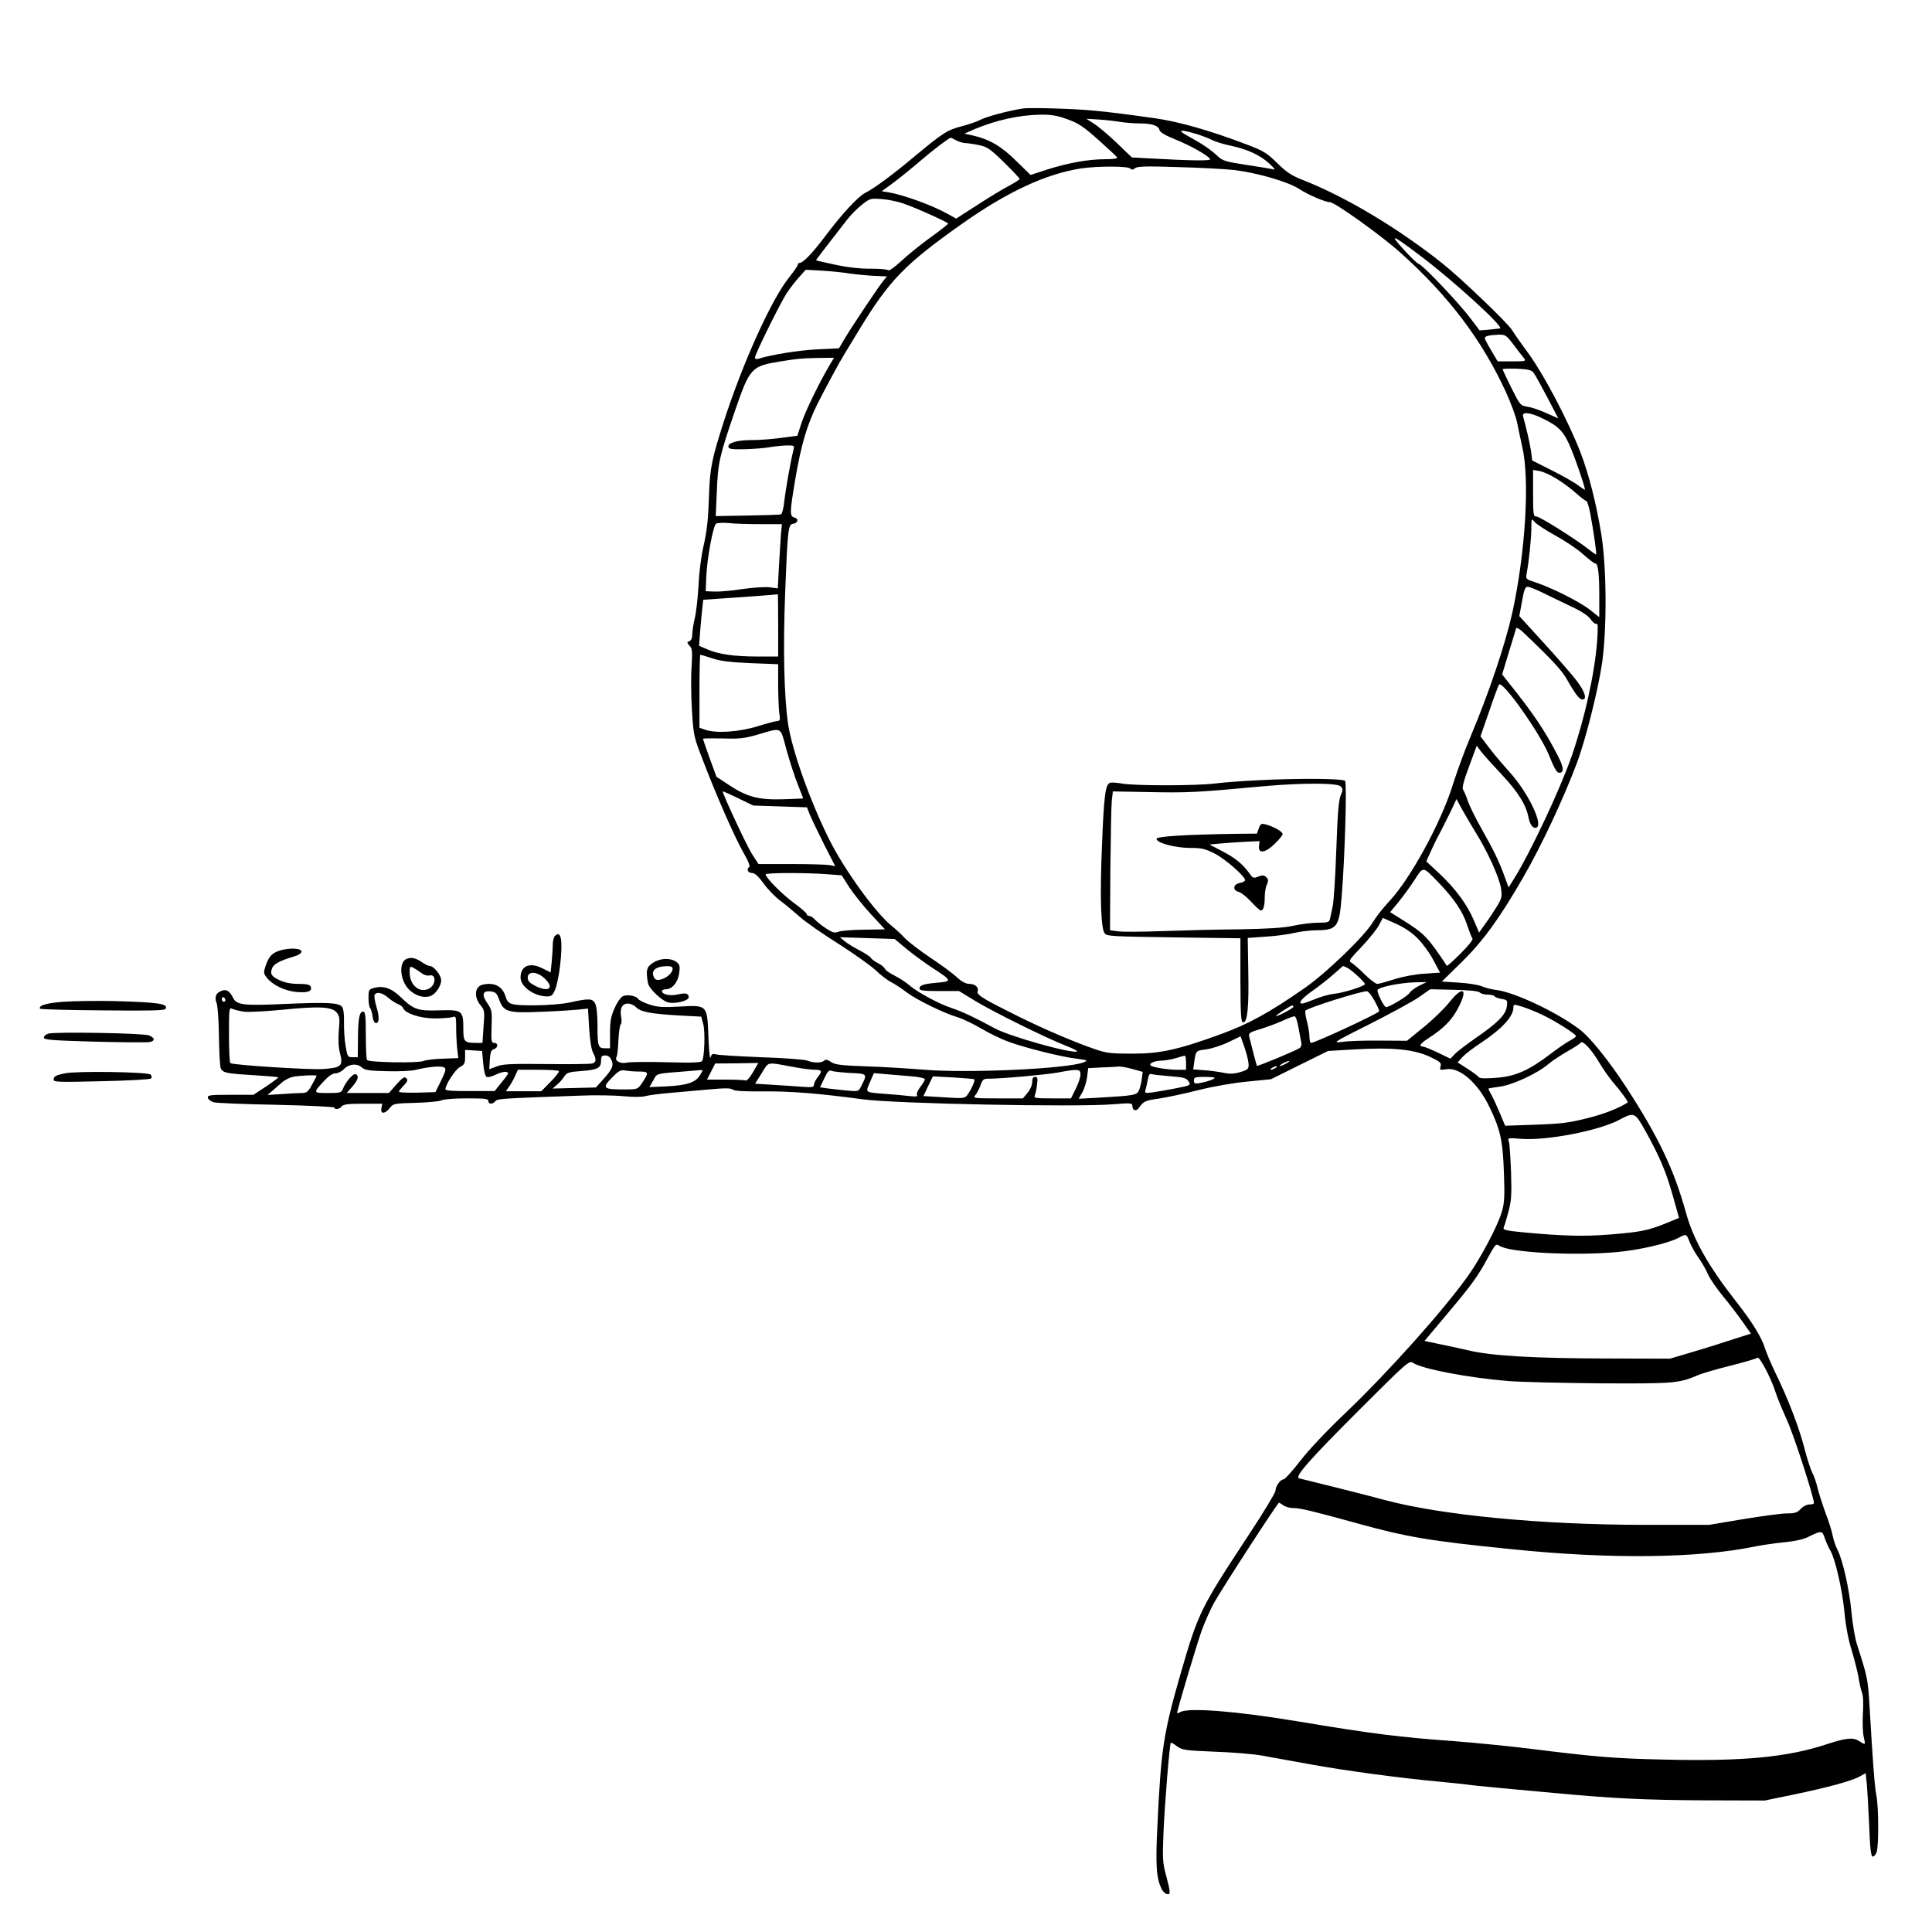 <?xml version="1.0" standalone="no"?>
<!DOCTYPE svg PUBLIC "-//W3C//DTD SVG 20010904//EN"
 "http://www.w3.org/TR/2001/REC-SVG-20010904/DTD/svg10.dtd">
<svg version="1.0" xmlns="http://www.w3.org/2000/svg"
 width="1080pt" height="1080pt" viewBox="0 0 1080 1080"
 preserveAspectRatio="xMidYMid meet">

<g transform="translate(0,1080) scale(0.1,-0.1)"
fill="#000000" stroke="none">
<path d="M5715 10193 c-73 -11 -198 -44 -233 -62 -21 -11 -67 -27 -103 -36
-82 -21 -106 -36 -259 -163 -136 -114 -232 -184 -283 -210 -41 -21 -130 -117
-226 -245 -70 -93 -122 -147 -142 -147 -5 0 -9 -4 -9 -10 0 -5 -22 -37 -49
-71 -99 -123 -259 -477 -366 -809 -65 -202 -76 -258 -81 -395 -5 -152 -11
-210 -34 -310 -10 -44 -22 -136 -25 -205 -4 -69 -13 -152 -21 -185 -8 -33 -14
-74 -14 -91 0 -20 -6 -34 -16 -38 -15 -6 -15 -8 1 -26 15 -16 16 -32 11 -117
-4 -54 -3 -163 2 -243 9 -144 9 -146 67 -295 75 -195 175 -422 224 -507 22
-37 35 -70 30 -74 -18 -11 -9 -34 14 -34 16 0 35 -17 65 -58 23 -32 65 -76 94
-97 29 -22 78 -63 110 -91 32 -29 129 -96 215 -150 86 -55 179 -121 207 -147
28 -27 68 -58 89 -68 21 -11 59 -36 85 -56 52 -40 210 -118 287 -140 28 -9 87
-37 131 -63 45 -27 114 -60 153 -74 97 -35 294 -84 378 -94 62 -8 66 -10 42
-20 -89 -37 -660 -63 -904 -41 -77 6 -217 15 -311 18 -142 5 -175 9 -198 24
-20 14 -31 16 -39 8 -14 -14 -58 -14 -94 0 -15 6 -131 15 -258 19 -126 5 -240
12 -253 16 -19 5 -24 2 -30 -17 -4 -13 -9 38 -12 114 -7 181 -4 179 -164 170
-92 -5 -122 -3 -167 12 -30 10 -57 24 -62 31 -11 18 -63 27 -87 14 -11 -6 -32
-36 -45 -67 -20 -45 -25 -72 -25 -139 l0 -84 -29 0 c-37 0 -41 11 -41 128 0
59 -5 107 -13 122 -15 29 -34 30 -142 6 -42 -9 -121 -15 -197 -16 -135 0 -149
4 -163 53 -14 43 -45 67 -91 67 -25 0 -49 -6 -58 -16 -24 -23 -19 -68 9 -102
24 -29 25 -34 18 -121 l-6 -91 -31 0 c-71 0 -76 6 -76 79 0 102 -6 107 -134
103 -121 -4 -144 4 -217 75 -51 49 -95 64 -146 51 -31 -8 -33 -11 -33 -56 0
-27 4 -52 9 -57 5 -6 11 -25 13 -44 2 -19 9 -36 15 -39 23 -7 26 28 8 88 -10
32 -14 63 -11 69 12 19 44 12 78 -18 18 -15 43 -31 55 -35 11 -4 24 -14 27
-22 11 -29 95 -57 175 -57 42 0 86 3 99 7 21 7 22 5 22 -61 0 -37 3 -90 6
-118 l6 -50 -83 -3 c-46 -1 -97 -7 -112 -13 -30 -13 -302 -8 -315 5 -4 4 -7
67 -7 139 0 109 -3 132 -15 132 -21 0 -28 -37 -29 -152 l-1 -103 -29 0 c-27 0
-29 3 -39 63 -6 34 -10 94 -9 133 1 46 -3 76 -11 86 -19 23 -82 26 -317 16
-233 -11 -273 -6 -292 34 -20 39 -37 50 -65 39 -32 -12 -40 -34 -27 -69 6 -15
12 -99 13 -187 1 -88 6 -168 10 -177 12 -25 30 -29 179 -38 77 -5 141 -10 143
-12 2 -2 -29 -25 -68 -51 l-71 -47 -129 0 c-116 0 -129 -2 -126 -17 2 -9 16
-20 33 -25 16 -4 175 -11 352 -14 178 -4 323 -11 323 -16 0 -13 27 -9 40 7 10
12 37 15 120 15 l107 0 -5 -25 c-6 -34 20 -33 47 1 19 25 25 26 145 29 68 2
133 8 144 14 12 6 74 11 141 11 101 0 121 -2 121 -15 0 -19 24 -19 39 -1 12
14 20 15 466 31 88 4 201 2 250 -3 54 -5 102 -5 120 0 17 5 77 13 135 18 58 5
158 14 224 20 88 8 122 8 132 -1 10 -8 66 -11 178 -10 146 1 303 -11 546 -44
181 -25 1194 -45 1403 -28 98 8 107 7 107 -9 0 -26 21 -33 36 -12 27 38 34 42
114 53 45 7 145 28 223 48 84 21 195 40 272 47 l130 13 159 79 160 79 154 9
c206 12 325 0 414 -41 59 -28 66 -34 61 -54 -6 -21 -4 -22 33 -16 74 12 176
-77 240 -211 61 -125 75 -189 81 -367 5 -134 3 -170 -12 -220 -22 -77 -121
-264 -192 -362 -138 -192 -439 -529 -678 -758 -106 -100 -210 -211 -257 -272
-44 -57 -86 -103 -93 -103 -18 0 -45 -39 -45 -64 0 -10 -68 -123 -152 -250
-269 -409 -279 -430 -378 -771 -96 -333 -110 -424 -130 -850 -11 -222 -6 -294
23 -353 6 -15 21 -28 31 -30 21 -5 20 9 -9 118 -15 55 -17 89 -11 225 6 152
34 496 41 503 2 2 18 -7 35 -20 29 -21 44 -23 208 -30 97 -3 215 -13 262 -21
47 -9 174 -31 282 -51 199 -36 508 -77 718 -96 63 -6 129 -13 145 -15 17 -3
102 -12 190 -20 88 -8 230 -21 315 -29 323 -30 495 -38 825 -40 l340 -1 160
33 c193 40 329 77 372 102 l32 18 7 -65 c3 -35 9 -139 13 -231 4 -118 10 -167
18 -170 7 -2 17 8 23 23 13 33 12 254 -1 320 -10 49 -20 186 -38 495 -9 154
-12 167 -70 346 -11 34 -25 115 -31 180 -12 129 -48 292 -79 352 -11 21 -22
56 -26 77 -4 22 -22 81 -41 130 -18 50 -38 112 -44 138 -6 27 -19 66 -30 86
-10 21 -30 83 -44 138 -28 111 -93 280 -161 418 -24 50 -51 113 -60 142 -19
59 -70 143 -159 256 -156 199 -240 348 -281 497 -68 245 -154 425 -338 708
-98 149 -202 278 -260 320 -130 97 -362 206 -463 218 -27 3 -64 13 -82 21 -19
8 -76 17 -128 20 l-94 6 113 111 c117 115 211 244 341 470 102 176 227 443
301 641 51 136 121 418 142 567 26 195 24 524 -5 708 -29 178 -70 338 -117
461 -69 177 -201 428 -287 548 -46 62 -88 123 -95 135 -21 37 -284 289 -388
372 -246 196 -536 370 -775 465 -70 27 -96 44 -150 97 -58 57 -77 69 -170 104
-204 78 -380 128 -514 147 -126 18 -249 34 -336 42 -105 11 -364 19 -405 12z
m250 -59 c62 -22 90 -40 174 -115 54 -48 102 -93 106 -99 4 -6 -19 -10 -67
-10 -94 0 -209 -21 -325 -58 l-92 -30 -79 77 c-82 82 -150 122 -241 143 l-50
11 57 25 c122 51 249 79 370 81 56 1 92 -5 147 -25z m294 -15 c30 -5 81 -9
112 -9 69 0 105 -12 111 -38 4 -12 32 -29 89 -52 83 -33 180 -88 194 -109 6
-11 -95 -10 -349 4 l-89 5 -83 80 c-46 44 -104 93 -128 108 l-43 28 66 -4 c36
-2 90 -8 120 -13z m419 -65 c32 -9 74 -25 94 -35 21 -11 70 -26 110 -34 92
-20 162 -52 213 -99 35 -33 37 -37 15 -31 -14 3 -81 14 -148 24 -110 17 -127
22 -155 48 -42 39 -88 70 -162 110 -66 36 -54 42 33 17z m-1332 -39 c16 -8 39
-15 51 -15 12 0 46 -5 75 -11 47 -10 63 -21 141 -97 48 -47 87 -89 87 -92 0
-4 -28 -22 -62 -40 -35 -18 -115 -67 -178 -108 l-115 -74 -45 25 c-85 48 -246
107 -333 122 l-38 6 63 46 c35 26 103 81 151 122 73 63 163 131 172 131 2 0
16 -7 31 -15z m972 -157 c8 -8 15 -8 27 2 13 10 61 12 238 6 122 -3 263 -11
312 -16 129 -15 303 -65 367 -106 52 -34 146 -74 172 -74 27 0 287 -186 395
-283 268 -240 454 -486 588 -776 29 -63 57 -140 63 -170 6 -31 20 -95 30 -142
42 -182 17 -590 -56 -924 -40 -179 -132 -453 -237 -701 -31 -73 -74 -192 -97
-265 -66 -210 -235 -519 -351 -644 -36 -38 -77 -91 -92 -116 -43 -76 -259
-285 -382 -371 -200 -139 -311 -200 -465 -257 -244 -89 -342 -111 -501 -111
-116 0 -145 3 -205 24 -115 39 -288 113 -435 186 -193 96 -231 119 -224 138 8
22 -14 42 -46 42 -20 0 -43 12 -72 39 -23 21 -89 70 -147 108 -58 39 -122 88
-142 109 -20 22 -53 52 -73 68 -90 72 -264 312 -350 484 -107 215 -208 499
-230 648 -22 155 -28 414 -16 729 14 357 17 383 44 387 28 4 34 28 8 35 -27 7
-27 25 4 210 33 196 66 307 125 426 43 85 123 234 150 277 5 8 42 69 82 135
169 278 255 367 573 592 257 182 476 283 672 312 90 13 257 13 271 -1z m-1267
-196 c70 -24 249 -105 249 -112 0 -3 -45 -39 -101 -79 -55 -40 -129 -100 -164
-133 -35 -32 -66 -54 -69 -49 -4 5 -46 9 -94 9 -56 -1 -126 6 -197 21 -60 13
-111 24 -113 26 -2 1 31 44 171 224 23 30 62 69 87 88 43 34 47 35 111 30 36
-3 90 -14 120 -25z m2881 -286 c184 -137 478 -405 453 -412 -6 -1 -34 -4 -62
-7 l-52 -4 -50 66 c-60 81 -265 298 -289 305 -10 3 -49 41 -87 83 -81 89 -64
83 87 -31z m-3182 -105 c36 -5 97 -11 136 -13 l72 -3 -28 -35 c-34 -45 -178
-260 -213 -321 l-27 -46 -123 -6 c-102 -5 -257 -30 -329 -53 -10 -3 -18 0 -18
6 0 20 146 315 181 366 18 27 49 66 68 87 l35 39 91 -5 c49 -3 119 -10 155
-16z m3711 -398 c24 -32 50 -66 58 -75 13 -17 9 -18 -66 -18 l-81 0 -36 61
c-20 33 -36 64 -36 69 0 11 25 17 76 19 39 1 44 -2 85 -56z m-3821 -110 c-58
-97 -140 -265 -160 -329 l-23 -70 -91 -12 c-50 -7 -123 -12 -162 -12 -83 0
-136 -15 -132 -38 2 -12 19 -15 91 -13 49 1 114 6 145 12 31 5 74 9 96 9 37 0
38 -1 31 -27 -16 -64 -44 -223 -51 -287 -4 -37 -12 -69 -18 -71 -6 -3 -91 -5
-188 -7 l-177 -3 6 135 c6 162 14 198 100 449 85 246 91 254 258 281 93 15
114 17 208 19 l89 1 -22 -37z m3934 -48 c8 -11 42 -73 76 -137 l61 -117 -65
29 c-35 16 -83 33 -106 36 -41 7 -42 8 -91 105 -27 54 -49 101 -49 105 0 3 36
4 80 3 65 -3 82 -8 94 -24z m51 -255 c91 -44 119 -74 158 -170 30 -73 77 -212
77 -227 0 -3 -17 8 -37 23 -20 16 -87 54 -147 84 l-111 56 -6 49 c-6 43 -27
134 -45 198 -8 27 41 22 111 -13z m74 -335 c33 -19 82 -56 109 -80 28 -25 54
-45 59 -45 5 0 15 -30 22 -67 20 -107 38 -233 33 -233 -2 0 -21 13 -41 29 -72
57 -276 185 -293 184 -16 -2 -18 11 -18 129 l0 131 35 -6 c20 -3 62 -22 94
-42z m-9 -316 c52 -28 123 -75 157 -105 33 -30 65 -54 71 -54 15 0 22 -54 22
-181 l0 -119 -52 41 c-55 44 -214 124 -306 154 -52 17 -54 18 -48 49 13 71 25
185 26 246 0 63 1 64 18 43 9 -12 60 -45 112 -74z m-4438 61 l119 0 -6 -62
c-2 -35 -7 -116 -11 -180 l-6 -117 -47 6 c-26 3 -94 -2 -152 -10 -57 -9 -126
-15 -154 -14 l-50 2 3 80 c4 99 38 286 55 298 7 4 39 6 71 3 32 -4 112 -6 178
-6z m4373 -384 c39 -19 109 -53 157 -76 57 -26 95 -51 109 -71 12 -17 26 -28
33 -26 9 3 9 -21 4 -97 -14 -184 -70 -434 -142 -642 -64 -185 -232 -542 -323
-687 l-30 -48 -23 63 c-29 81 -62 149 -133 274 -31 55 -64 122 -73 150 -9 27
-21 54 -26 61 -6 8 5 51 34 128 l43 116 25 -33 c14 -18 66 -76 115 -128 91
-97 137 -171 150 -242 8 -41 28 -64 46 -53 35 22 -54 202 -155 312 -41 46 -94
108 -117 140 l-43 57 49 141 c26 77 51 144 55 148 20 23 226 -268 276 -388 33
-82 47 -105 60 -105 28 0 26 30 -6 92 -72 141 -139 241 -283 420 l-30 38 37
122 c21 68 39 128 41 135 3 7 17 -1 38 -20 165 -157 218 -214 248 -268 46 -81
68 -109 85 -109 28 0 13 46 -35 108 -27 35 -110 130 -184 211 l-134 147 15 82
c11 63 18 82 31 82 9 0 48 -15 86 -34z m-4275 -181 l0 -175 -112 0 c-132 0
-219 12 -284 40 l-46 20 6 83 c4 45 9 103 12 128 l5 46 112 8 c184 12 302 22
305 23 1 1 2 -77 2 -173z m-369 -185 c44 -15 99 -22 214 -27 l155 -6 0 -112
c0 -62 3 -133 6 -159 6 -37 4 -46 -8 -46 -9 0 -59 -13 -113 -30 -105 -32 -232
-41 -294 -19 l-31 11 0 204 c0 112 2 204 5 204 3 0 33 -9 66 -20z m479 -706
c16 -42 30 -76 30 -77 0 -1 -51 -3 -113 -5 -137 -4 -202 13 -304 81 l-68 45
-38 104 c-21 57 -37 105 -37 108 0 3 49 3 110 2 93 -3 122 0 197 22 139 40
123 48 160 -87 18 -64 46 -151 63 -193z m-99 -122 l150 -5 16 -41 c9 -22 45
-97 79 -165 l63 -123 -31 6 c-17 3 -113 6 -214 6 l-184 0 -37 57 c-28 44 -163
333 -163 349 0 2 39 -15 86 -38 l85 -41 150 -5z m3889 -147 c65 -104 130 -248
140 -307 8 -49 6 -57 -21 -103 -17 -27 -46 -72 -66 -99 l-35 -49 -28 66 c-38
90 -104 180 -193 263 l-74 69 25 55 c13 30 35 75 49 100 13 25 40 78 60 119
l35 74 32 -59 c18 -32 52 -90 76 -129z m-207 -280 c83 -86 134 -161 157 -232
13 -38 26 -73 31 -79 5 -6 -20 -38 -66 -84 -41 -41 -76 -72 -77 -69 -106 160
-126 181 -250 258 l-67 42 47 57 c26 32 66 87 90 124 50 77 44 77 135 -17z
m-3418 48 l80 -6 44 -69 c25 -37 79 -105 121 -150 l77 -83 -116 -2 c-64 0
-128 -6 -143 -11 -22 -9 -33 -6 -70 18 -25 16 -53 39 -63 50 -10 11 -24 20
-32 20 -7 0 -13 4 -13 10 0 5 -31 33 -70 61 -64 46 -160 143 -160 161 0 10
234 10 345 1z m3299 -358 c28 -28 68 -82 88 -121 l38 -71 -88 -6 c-51 -3 -120
-16 -167 -31 -44 -14 -87 -26 -96 -26 -9 0 -40 24 -70 53 -30 30 -63 59 -74
65 -18 9 -13 17 57 90 42 45 86 99 97 121 l21 40 72 -32 c47 -21 89 -49 122
-82z m-2851 -64 c40 -32 104 -79 143 -104 105 -68 107 -73 27 -80 -80 -7 -103
-14 -103 -33 0 -11 23 -14 110 -14 l111 0 92 -56 c104 -63 394 -206 506 -250
40 -15 68 -30 62 -32 -35 -12 -382 86 -461 130 -104 57 -185 95 -240 113 -67
21 -191 88 -235 126 -17 15 -54 40 -82 54 -28 14 -53 31 -56 39 -3 8 -21 23
-39 32 -18 9 -37 23 -41 31 -5 7 -34 26 -65 42 -31 16 -68 39 -82 51 l-25 21
153 -5 153 -5 72 -60z m2460 -102 c25 -13 97 -80 97 -90 0 -11 -112 -47 -169
-54 -30 -3 -80 -17 -112 -31 -32 -13 -63 -24 -69 -24 -27 0 -3 29 58 72 37 26
90 68 117 92 28 25 51 45 53 46 2 0 13 -5 25 -11z m399 -100 c-23 -12 -47 -29
-52 -39 -9 -17 -113 -80 -132 -80 -10 0 -48 74 -48 94 0 17 125 43 215 45 l60
1 -43 -21z m340 -37 c7 -7 27 -12 44 -12 18 0 35 -4 38 -9 3 -5 21 -12 40 -15
33 -6 34 -8 29 -44 -6 -45 -53 -92 -180 -179 -48 -34 -99 -72 -111 -86 l-24
-25 -71 34 c-39 19 -77 34 -84 34 -24 0 -13 17 30 45 85 55 127 97 162 159 65
117 37 144 -44 42 -29 -36 -93 -98 -144 -139 l-92 -75 -150 1 c-82 1 -177 -2
-210 -7 -59 -7 -56 -5 155 101 118 60 242 127 275 151 l60 42 132 -3 c88 -2
137 -7 145 -15z m-5481 -42 c25 -67 50 -74 234 -66 83 3 175 9 206 12 l56 6 6
-106 c4 -65 12 -119 21 -138 21 -41 20 -55 -3 -63 -11 -3 -127 -5 -258 -3
-198 2 -245 0 -278 -14 l-40 -15 3 53 c3 42 8 55 23 59 24 8 25 35 2 35 -16 0
-18 10 -15 91 3 85 2 93 -23 130 -34 48 -28 72 17 67 28 -3 35 -9 49 -48z
m4893 -5 c17 -30 28 -56 25 -59 -20 -19 -359 -176 -380 -176 -5 0 -9 15 -9 33
0 18 -6 57 -14 87 -8 30 -12 58 -8 61 18 17 301 106 342 108 8 1 28 -24 44
-54z m-6424 4 c0 -5 -4 -9 -10 -9 -5 0 -10 7 -10 16 0 8 5 12 10 9 6 -3 10
-10 10 -16z m2294 -38 c25 -27 82 -38 233 -47 l133 -7 11 -41 c12 -42 7 -185
-6 -207 -6 -9 -55 -11 -197 -7 -103 3 -204 2 -223 -2 -38 -9 -72 11 -58 33 4
6 8 47 10 92 2 44 8 84 13 89 5 5 6 22 3 37 -10 49 4 79 36 79 15 0 36 -9 45
-19z m5066 -43 c70 -33 190 -108 190 -120 0 -4 -15 -15 -32 -24 -18 -9 -68
-43 -110 -75 -122 -93 -196 -126 -304 -134 -64 -5 -93 -4 -98 4 -4 6 -32 27
-63 47 l-55 35 28 31 c16 17 61 51 99 76 119 79 185 149 185 200 0 18 2 19 48
5 26 -8 76 -28 112 -45z m-1390 44 c0 -8 -83 -52 -97 -52 -9 0 79 58 90 59 4
1 7 -3 7 -7z m-5869 -27 c25 -4 119 1 213 10 208 21 281 18 308 -15 17 -20 18
-34 12 -101 -4 -52 -2 -94 7 -128 18 -70 7 -80 -97 -87 -73 -5 -499 22 -516
33 -5 2 -8 74 -8 159 0 144 1 154 18 145 9 -5 38 -12 63 -16z m5898 -92 c7
-38 14 -76 16 -85 1 -10 -2 -21 -9 -26 -15 -12 -237 -105 -240 -100 -2 4 -36
133 -43 164 -4 19 3 24 64 42 38 12 93 32 123 46 30 14 60 25 66 25 7 1 17
-29 23 -66z m-279 -205 c0 -24 -6 -29 -47 -41 -33 -10 -58 -11 -87 -5 -23 5
-71 12 -108 15 l-68 5 6 42 c9 63 9 63 67 70 30 4 86 22 123 40 l69 33 23 -65
c12 -36 22 -78 22 -94z m1960 12 c21 -36 56 -85 77 -110 45 -52 87 -110 82
-113 -50 -32 -133 -65 -227 -88 -98 -25 -144 -31 -287 -36 l-171 -6 -29 69
c-16 38 -37 84 -47 102 -10 18 -18 34 -18 36 0 2 27 7 60 11 71 8 213 73 277
128 23 19 72 51 107 71 36 20 68 41 72 47 10 17 61 -38 104 -111z m-6239 -3
c3 -38 11 -72 18 -76 7 -5 30 1 51 11 21 11 48 18 59 16 18 -3 16 -8 -22 -55
l-42 -52 -137 0 c-95 -1 -138 2 -138 10 0 26 56 112 82 125 24 12 28 21 28 55
l0 40 48 -3 47 -3 6 -68z m717 17 c14 -30 5 -52 -50 -112 l-37 -41 -121 -3
-121 -3 24 21 c14 11 32 32 41 46 15 22 25 26 97 31 91 7 109 17 109 58 0 24
4 29 23 29 16 0 28 -9 35 -26z m3212 -14 l0 -40 -52 0 c-58 1 -135 14 -146 24
-11 11 20 26 58 27 19 0 55 6 80 13 25 8 48 14 53 15 4 0 7 -17 7 -39z m560
-5 c-14 -8 -29 -14 -35 -14 -5 0 1 6 15 14 14 8 30 14 35 14 6 0 -1 -6 -15
-14z m-2981 -49 c-17 -30 -34 -49 -42 -46 -6 3 -58 5 -113 5 l-102 0 23 45 23
45 121 1 120 2 -30 -52z m235 28 c43 -8 93 -14 112 -14 39 0 42 -8 14 -43 -11
-14 -20 -32 -20 -41 0 -14 -10 -15 -67 -11 -38 3 -112 8 -165 11 l-97 6 37 59
c42 67 21 63 186 33z m-2421 -1 c15 -15 42 -19 138 -21 70 -2 138 1 166 8 68
17 139 23 156 13 12 -7 9 -19 -17 -73 l-32 -65 -102 -3 c-56 -1 -102 1 -102 5
0 4 12 20 27 35 22 23 24 31 14 41 -10 10 -21 3 -55 -35 l-42 -48 -118 0 -118
0 31 35 c32 37 39 59 21 70 -13 8 -54 -37 -70 -75 -12 -29 -14 -30 -87 -30
-84 0 -84 0 -20 69 25 27 46 41 63 41 13 0 35 11 47 24 27 29 73 33 100 9z
m4308 -9 l57 -16 -5 -37 c-2 -20 -9 -48 -15 -63 -11 -30 -22 -32 -226 -44
l-112 -6 20 35 c11 19 23 58 27 86 l6 50 76 4 c42 1 85 4 95 5 11 1 45 -5 77
-14z m799 6 c-8 -5 -19 -10 -25 -10 -5 0 -3 5 5 10 8 5 20 10 25 10 6 0 3 -5
-5 -10z m-4006 -17 c3 -4 -17 -31 -46 -60 l-52 -53 -99 0 -99 0 16 23 c9 12
25 39 34 59 l17 38 111 0 c61 0 114 -3 118 -7z m448 -3 c56 0 57 -5 15 -67
-22 -32 -23 -33 -102 -33 -113 0 -121 8 -65 65 38 39 49 45 74 41 16 -3 51 -6
78 -6z m340 -22 c-26 -40 -71 -55 -189 -61 l-93 -4 22 38 c23 41 4 36 203 52
22 2 48 4 58 5 18 2 18 1 -1 -30z m841 14 c97 -4 97 -4 60 -76 -14 -28 -15
-28 -81 -22 -37 4 -85 9 -108 12 l-40 6 24 50 c18 39 27 48 40 42 9 -4 57 -9
105 -12z m1287 -9 c0 -15 -12 -51 -27 -80 l-26 -53 -105 0 c-95 0 -104 1 -97
18 4 9 10 36 12 60 5 34 3 42 -11 42 -11 0 -16 -9 -16 -29 0 -17 -11 -42 -26
-60 l-26 -31 -140 0 c-134 0 -140 1 -126 18 9 9 21 34 29 55 11 32 17 37 44
37 75 0 317 22 385 34 119 22 130 21 130 -11z m-952 -9 c46 -3 82 -11 82 -17
0 -5 -11 -25 -26 -44 -14 -18 -22 -38 -18 -45 5 -8 -7 -9 -42 -5 -27 3 -87 9
-134 12 -117 9 -113 6 -87 65 l22 51 60 -5 c33 -3 97 -8 143 -12z m1452 0 c77
-6 92 -10 104 -29 14 -21 13 -22 -67 -38 -45 -9 -104 -19 -131 -23 -44 -6 -48
-5 -43 12 3 11 9 36 13 57 4 27 11 37 20 33 8 -3 54 -8 104 -12z m-4770 2 c0
-2 -12 -24 -26 -50 -22 -40 -30 -46 -58 -46 -18 0 -69 -3 -112 -6 l-79 -5 25
21 c14 12 39 34 55 48 17 15 46 30 65 33 41 7 130 11 130 5z m3677 -20 c6 -5
-22 -66 -41 -89 -13 -17 -25 -18 -129 -11 l-115 7 26 55 27 55 114 -6 c63 -4
116 -8 118 -11z m1343 9 c0 -7 -38 -21 -80 -29 -31 -5 -36 -4 -36 14 0 18 7
20 58 20 32 0 58 -2 58 -5z m2408 -297 c81 -147 113 -222 152 -358 l36 -128
-75 -31 c-100 -40 -140 -48 -312 -62 -146 -12 -268 -8 -482 12 -102 10 -117
14 -111 28 4 9 16 48 26 86 16 59 19 93 15 220 -3 83 -8 160 -12 172 -7 23 -7
23 66 17 141 -12 435 45 549 105 86 46 89 44 148 -61z m247 -620 c9 -24 32
-64 50 -89 18 -25 42 -67 53 -93 12 -26 49 -80 83 -121 34 -41 83 -105 109
-142 l48 -68 -132 -42 c-72 -24 -174 -55 -226 -70 l-95 -28 -360 1 c-404 1
-639 15 -765 45 -47 11 -121 27 -166 36 l-81 17 126 150 c141 168 169 206 230
318 42 76 43 77 65 63 57 -37 418 -56 656 -34 122 11 282 48 340 78 48 25 46
26 65 -21z m480 -839 c9 -30 39 -101 65 -159 38 -83 150 -429 150 -462 0 -5
-11 -8 -25 -8 -15 0 -36 -11 -49 -25 -19 -21 -33 -25 -77 -25 -30 0 -139 -15
-244 -32 l-190 -32 -375 0 c-568 1 -1122 54 -1440 139 -52 14 -178 47 -280 72
-102 25 -191 47 -198 49 -27 8 57 103 334 380 268 268 282 280 302 266 52 -35
312 -84 532 -102 74 -6 308 -11 520 -13 405 -2 435 0 540 45 25 11 108 35 185
54 77 20 144 39 149 44 11 11 76 -113 101 -191z m-2751 -634 c11 -8 36 -15 55
-15 40 0 117 -19 356 -85 277 -77 407 -99 865 -145 553 -57 1044 -51 1366 16
40 8 112 18 161 23 54 5 103 16 128 28 76 38 82 38 95 -4 7 -21 21 -52 31 -69
28 -47 67 -217 80 -349 7 -76 22 -153 40 -210 15 -49 32 -117 38 -150 5 -33
14 -73 20 -88 7 -17 8 -62 5 -115 -3 -48 -1 -106 4 -129 11 -48 11 -49 -23
-27 -35 23 -71 20 -176 -14 -224 -75 -473 -99 -922 -88 -272 6 -381 15 -747
61 -113 14 -297 32 -410 41 -319 23 -463 41 -895 113 -337 56 -598 76 -646 51
-10 -6 -19 -8 -19 -6 0 16 113 394 139 465 17 46 47 113 67 150 42 76 356 561
364 561 3 -1 14 -7 24 -15z"/>
<path d="M7045 6439 c-93 -4 -208 -13 -255 -19 -107 -13 -451 -13 -519 0 -28
5 -58 7 -66 4 -26 -10 -34 -71 -45 -354 -12 -288 -6 -458 15 -487 12 -17 45
-18 386 -23 l373 -5 0 -235 c1 -200 3 -235 16 -235 23 0 32 83 28 286 l-3 186
100 7 c55 3 127 13 160 21 33 8 92 15 130 15 109 1 122 20 135 188 18 217 30
636 19 647 -13 13 -255 15 -474 4z m449 -35 c14 -14 14 -19 0 -52 -11 -28 -17
-101 -24 -302 -5 -146 -14 -287 -20 -315 -6 -27 -13 -60 -15 -71 -4 -19 -12
-22 -67 -22 -35 0 -97 -8 -138 -17 -55 -12 -138 -17 -305 -20 -126 -1 -320 -6
-431 -10 -110 -4 -220 -5 -245 -1 l-44 6 2 338 c2 185 5 360 8 387 l6 51 212
-4 c201 -4 258 -2 632 33 211 19 410 19 429 -1z"/>
<path d="M7037 6170 l-11 -30 -106 -1 c-285 -4 -455 -14 -455 -28 0 -23 101
-50 186 -51 66 0 85 -4 140 -32 60 -31 169 -127 169 -148 0 -6 -13 -13 -30
-16 -38 -8 -41 -41 -5 -50 13 -3 44 -28 69 -55 25 -27 49 -49 54 -49 14 0 22
26 22 75 0 24 5 56 12 70 9 21 9 29 -3 41 -13 12 -21 13 -45 4 -26 -11 -31 -9
-49 17 -37 52 -81 88 -153 125 l-71 37 52 5 c29 3 92 7 140 10 l88 4 -3 -27
c-5 -45 34 -40 87 11 25 24 45 49 45 55 0 14 -47 41 -93 54 -26 7 -30 5 -40
-21z"/>
<path d="M3102 5568 c-7 -7 -12 -28 -12 -49 0 -20 -3 -63 -6 -96 l-6 -59 -46
23 c-71 36 -122 14 -122 -52 0 -51 77 -105 149 -105 24 0 31 6 45 40 9 22 21
82 27 132 16 142 6 201 -29 166z m-56 -239 c56 -54 20 -78 -56 -39 -30 16 -40
26 -40 45 0 38 54 35 96 -6z"/>
<path d="M1570 5488 c-47 -13 -66 -32 -84 -84 -14 -40 -13 -45 5 -69 33 -41
98 -73 164 -80 64 -6 92 3 82 29 -5 12 -21 16 -69 16 -42 0 -75 7 -104 20 -48
23 -55 35 -43 68 9 23 44 42 119 64 58 17 61 42 5 45 -22 1 -56 -3 -75 -9z"/>
<path d="M2273 5440 c-46 -19 -37 -123 15 -173 33 -32 76 -46 112 -37 35 8 73
67 65 100 -8 30 -43 70 -62 70 -8 0 -26 9 -41 19 -35 25 -62 32 -89 21z m85
-81 c12 -9 31 -15 41 -12 42 11 39 -56 -4 -75 -51 -24 -105 22 -105 91 0 36 1
37 23 26 12 -7 32 -20 45 -30z"/>
<path d="M3649 5417 c-35 -23 -39 -41 -27 -112 5 -31 79 -102 115 -109 39 -9
113 10 113 29 0 22 -16 26 -61 16 -43 -10 -89 0 -89 19 0 5 10 10 23 10 35 0
69 42 74 93 5 38 2 47 -18 61 -34 23 -90 20 -130 -7z m111 -32 c0 -38 -83 -82
-101 -54 -25 40 2 67 69 68 22 1 32 -4 32 -14z"/>
<path d="M353 5200 c-93 -7 -140 -21 -129 -39 2 -3 159 -8 349 -9 261 -3 346
-1 352 8 18 29 -36 37 -290 44 -99 2 -226 0 -282 -4z"/>
<path d="M270 5022 c-14 -5 -25 -14 -25 -22 0 -13 46 -16 285 -23 157 -4 295
-5 308 -2 30 7 28 23 -5 37 -32 13 -524 21 -563 10z"/>
<path d="M362 4800 c-52 -11 -62 -17 -62 -36 0 -13 34 -14 268 -8 147 3 271
10 276 15 6 6 5 14 -2 22 -16 15 -412 21 -480 7z"/>
</g>
</svg>
